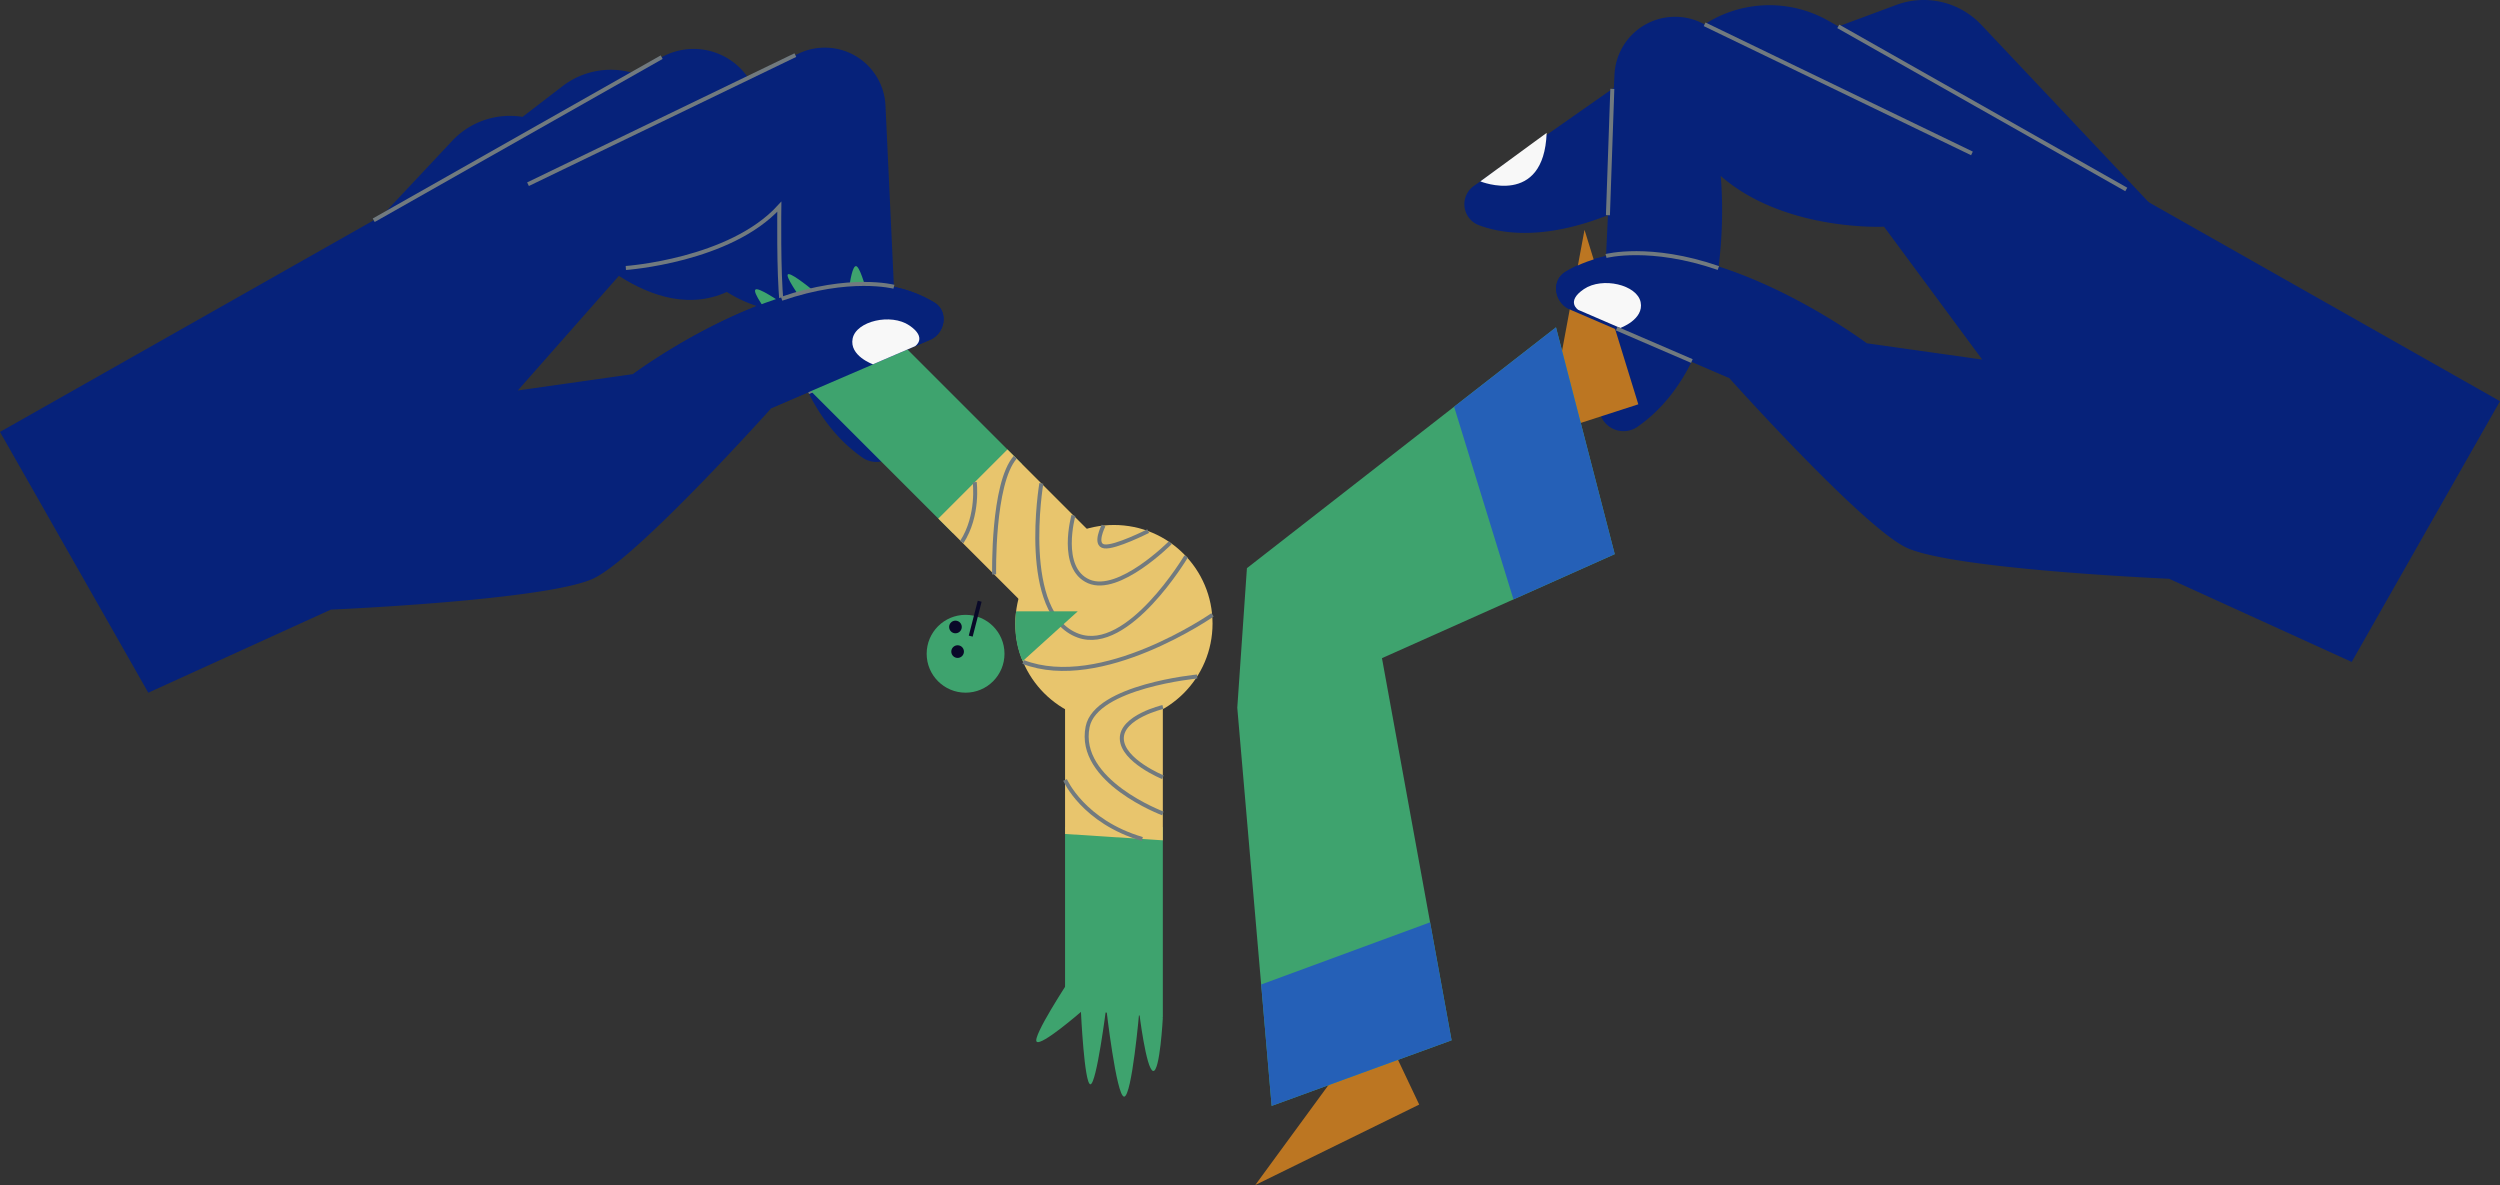 
<svg xmlns="http://www.w3.org/2000/svg" viewBox="0 0 1869.5 886.14"><rect x="0" y="0" width="1869.5" height="886.14" fill="#333333" stroke="none"/><defs><style>.cls-1{fill:#06227a;}.cls-2{fill:#bc7622;}.cls-3,.cls-9{fill:none;stroke-miterlimit:10;stroke-width:3px;}.cls-3{stroke:#717a7f;}.cls-4{fill:#f8f8f8;}.cls-5{fill:#e8c56d;}.cls-6{fill:#3ea36e;}.cls-7{fill:#2560b7;}.cls-8{fill:#090928;}.cls-9{stroke:#090928;}</style></defs><g id="Layer_2" data-name="Layer 2"><g id="Layer"><path class="cls-1" d="M1363.79,23.85,1418,3.7a59.16,59.16,0,0,1,63.6,14.84L1626.3,171.88"/><path class="cls-1" d="M1471.28,111.49,1272.1,16.94a45.37,45.37,0,0,0-64.79,38.88l-11.53,247.4a18.32,18.32,0,0,0,28.83,15.88c76.55-53.59,62.1-187.57,62.1-187.57,47.62,41.71,122.16,38,122.16,38l73.44,99.36L1396,256.7s-140.35-105-225.32-53.52c-11.33,6.87-7.88,24.21,4.52,28.4l117.38,50.54s99,110.58,132.44,127.12,197,23.56,197,23.56L1758.61,495,1869.5,300,1367.18,15.48a89.3,89.3,0,0,0-95.26,4.57L1102.19,139a16.74,16.74,0,0,0,3.68,29.38c29.73,11.13,89,13.38,188.4-60.95"/><polygon class="cls-2" points="1184.9 171.88 1156.56 324.51 1225.13 302.34 1184.9 171.88"/><path class="cls-1" d="M1395.77,257s-140.35-105-225.31-53.51c-11.33,6.86-7.89,24.2,4.51,28.4l117.4,50.53"/><line class="cls-3" x1="1274.71" y1="18.17" x2="1474.63" y2="114.73"/><line class="cls-3" x1="1205.7" y1="66.45" x2="1202.41" y2="160.93"/><line class="cls-3" x1="1374.67" y1="19.72" x2="1590.02" y2="141.68"/><path class="cls-4" d="M1107,135.64s47.56,19.44,49.59-36.28"/><path class="cls-1" d="M536.2,88.37,485.87,59.86a59.14,59.14,0,0,0-65.18,4.55L253.48,192.82"/><path class="cls-1" d="M456,110.27l-54.29-20a59.18,59.18,0,0,0-63.58,15.07L193.92,259.21"/><path class="cls-1" d="M398.19,134.51,597.36,40a45.39,45.39,0,0,1,64.8,38.89l11.53,247.39a18.32,18.32,0,0,1-28.78,15.88c-76.55-53.59-62.1-187.57-62.1-187.57C535.19,196.27,468,200.4,468,200.4L387.21,292l86.23-12.26s140.35-105,225.31-53.51c11.33,6.86,7.89,24.2-4.51,28.4l-117.4,50.53s-99,110.58-132.44,127.14-197,23.57-197,23.57L110.89,518,0,323,494.44,43a49.23,49.23,0,0,1,72.17,31.36l37.83,158.29s-67.56,13.3-109.6-71.69"/><line class="cls-3" x1="594.76" y1="41.2" x2="394.84" y2="137.75"/><line class="cls-3" x1="494.8" y1="42.74" x2="279.46" y2="164.71"/><line class="cls-3" x1="670.83" y1="264.69" x2="604.4" y2="293.28"/><path class="cls-1" d="M425.55,174.2s61.74,73.12,121.06,42.65S495,105.14,495,105.14"/><polygon class="cls-2" points="938.71 886.14 1030.42 760.87 1061.28 826 938.71 886.14"/><path class="cls-3" d="M1201,191.43s33-8.64,84,9"/><path class="cls-4" d="M1180.19,231.7s-9.54-6.18,4.27-15.52,39.71-3.25,42.4,9.74-15.25,19.34-15.25,19.34"/><circle class="cls-5" cx="833.01" cy="466.31" r="73.73"/><circle class="cls-6" cx="722.06" cy="488.88" r="29.1"/><rect class="cls-6" x="647.76" y="242.31" width="73.12" height="152.93" transform="translate(-24.97 577.25) rotate(-45)"/><rect class="cls-5" x="727.18" y="346.95" width="73.12" height="102.49" transform="translate(-57.87 656.67) rotate(-45)"/><polygon class="cls-6" points="796.45 618.54 869.57 618.54 869.57 760.87 796.45 754.58 796.45 618.54"/><polygon class="cls-5" points="796.45 520.85 869.57 520.85 869.57 628.39 796.45 623.63 796.45 520.85"/><path class="cls-3" d="M468,200.4s77.86-5.42,114.79-45.85c0,0-.68,50.57,1.67,71.08"/><path class="cls-6" d="M799.19,733.7s-27.35,41.58-24,45.24,33.14-22.24,33.14-22.24,2.51,54.15,7.08,54.15,11.81-57.2,11.81-57.2,7.61,66.42,13.4,66.42,11.28-63,11.28-63,5.17,42.58,10.35,43.8,7.32-40,7.32-40"/><path class="cls-6" d="M655.44,247.83S645.07,199.15,640.12,199s-7.47,39.2-7.47,39.2-40.29-36.27-43.5-33,32.39,48.54,32.39,48.54-52.6-41.26-56.66-37.15,36.88,52.3,36.88,52.3-33.93-26.25-38.43-23.42,23.28,33.33,23.28,33.33"/><path class="cls-1" d="M473.44,279.78s140.35-105,225.31-53.52c11.33,6.87,7.89,24.21-4.51,28.4L576.84,305.2"/><path class="cls-3" d="M584.48,223.43c51-17.61,84-9,84-9"/><path class="cls-4" d="M684.28,258.9s9.54-6.18-4.27-15.53-39.71-3.25-42.4,9.75,15.21,19.32,15.21,19.32"/><polygon class="cls-6" points="1163.57 244.77 932.45 424.87 925.24 529.29 950.93 826.99 1085.5 777.94 1033.43 492.17 1207.51 414.39 1163.57 244.77"/><path class="cls-3" d="M778.71,361.47s-16.52,97.91,27.64,113.9C843.69,488.88,887,416.09,887,416.09"/><path class="cls-3" d="M802.71,385.47s-11.1,39.44,11.44,49.28,61-28.94,61-28.94"/><path class="cls-3" d="M825.24,393s-7.43,14.45.58,15.59,32.79-11.44,32.79-11.44"/><path class="cls-3" d="M906.73,459.79S823.61,517.56,765.05,495"/><path class="cls-3" d="M743.42,429.58s-1.44-68,15.77-87.63"/><path class="cls-3" d="M728.89,360.57s3.28,24.87-9.68,44.81"/><path class="cls-3" d="M895.23,505.89s-75.75,7.22-81.9,37.58c-8.27,40.77,56.28,64.82,56.28,64.82"/><path class="cls-3" d="M869.61,581.21s-30.21-12.3-30.72-28.72,30.72-23.79,30.72-23.79"/><path class="cls-3" d="M796.45,583.26s13.6,31.18,57.76,44.14"/><line class="cls-3" x1="1208.96" y1="245.73" x2="1265.19" y2="269.98"/><polygon class="cls-7" points="943.1 736.21 1069.42 689.71 1085.5 777.94 950.93 826.99 943.1 736.21"/><polygon class="cls-7" points="1207.51 414.39 1131.77 448.23 1087.38 304.14 1163.57 244.77 1207.51 414.39"/><circle class="cls-8" cx="714.49" cy="468.85" r="4.73"/><circle class="cls-8" cx="716.1" cy="487.26" r="4.73"/><line class="cls-9" x1="732.62" y1="449.59" x2="725.91" y2="475.69"/><path class="cls-6" d="M759.84,457.16h46.1L764.8,494.37S756.92,479.61,759.84,457.16Z"/></g></g></svg>